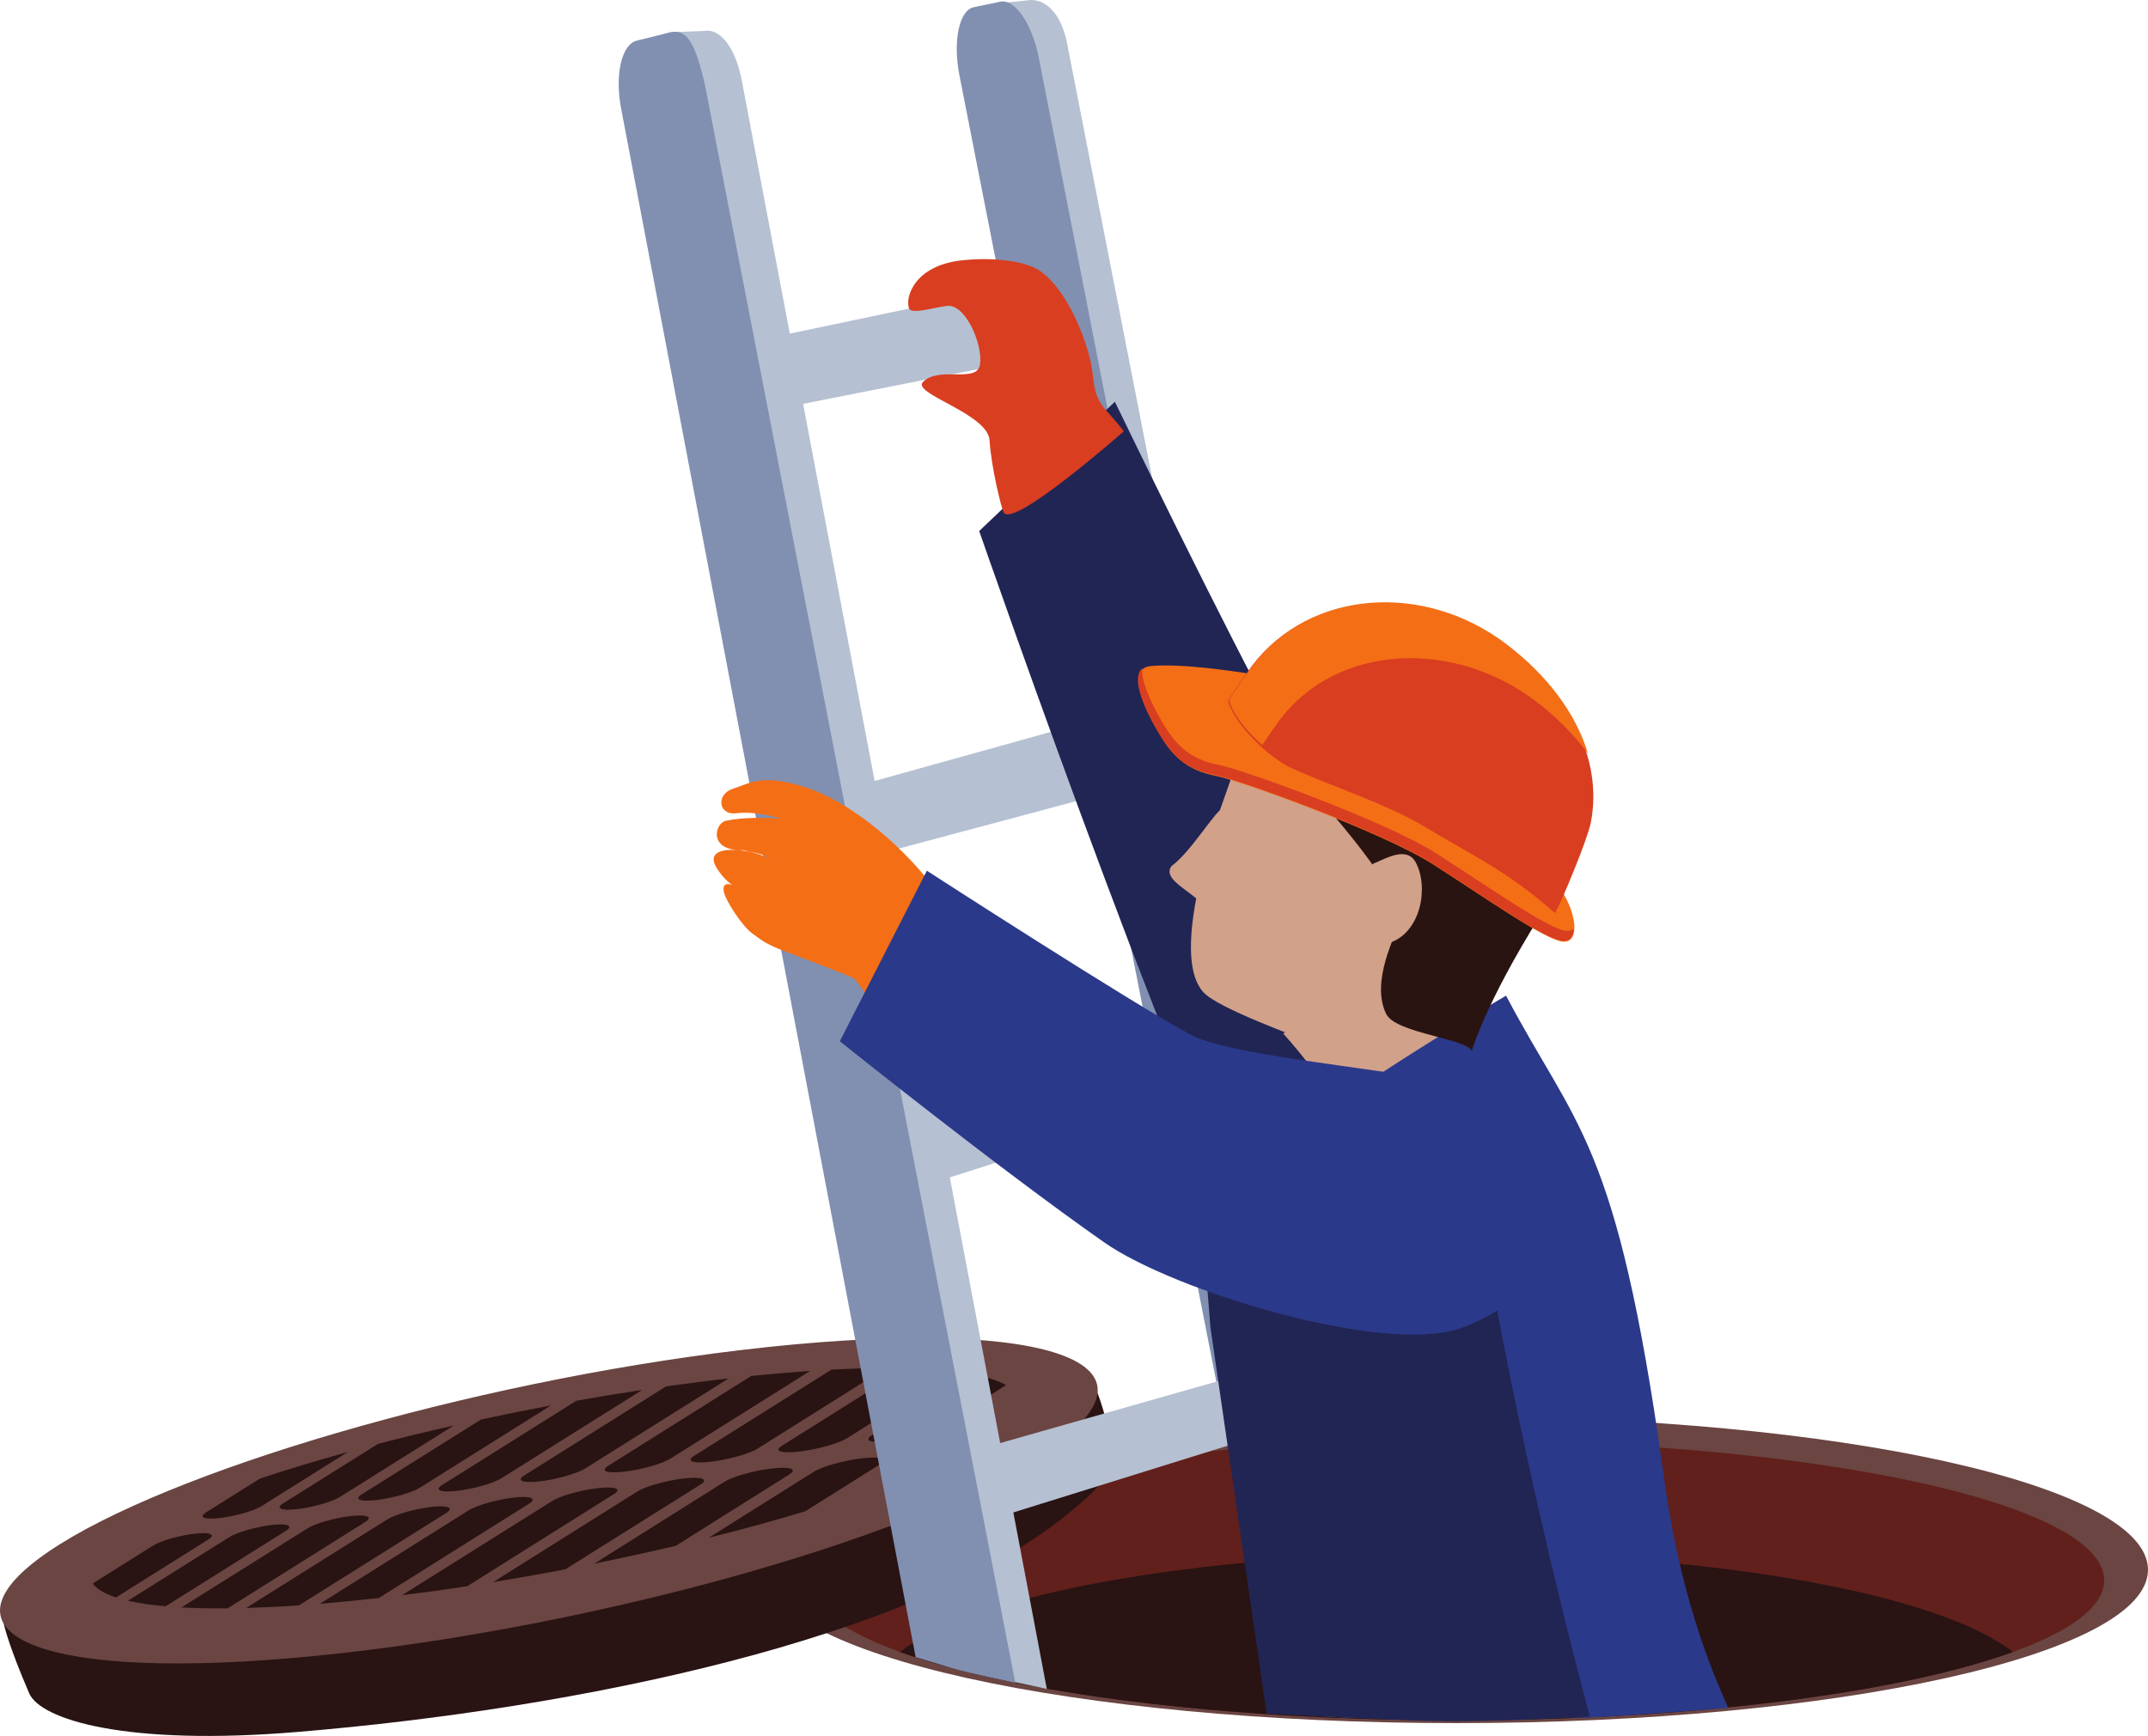 <?xml version="1.0" encoding="UTF-8" standalone="no"?>
<svg
   xmlns:dc="http://purl.org/dc/elements/1.1/"
   xmlns:cc="http://creativecommons.org/ns#"
   xmlns:rdf="http://www.w3.org/1999/02/22-rdf-syntax-ns#"
   xmlns:svg="http://www.w3.org/2000/svg"
   xmlns="http://www.w3.org/2000/svg"
   xmlns:sodipodi="http://sodipodi.sourceforge.net/DTD/sodipodi-0.dtd"
   xmlns:inkscape="http://www.inkscape.org/namespaces/inkscape"
   width="99.436"
   height="80.38"
   viewBox="0 0 99.436 80.38"
   version="1.1"
   id="SVGRoot"
   sodipodi:docname="2.svg"
   inkscape:version="1.0.1 (0767f8302a, 2020-10-17)">
  <defs
     id="defs16142" />
  <sodipodi:namedview
     id="base"
     pagecolor="#ffffff"
     bordercolor="#666666"
     borderopacity="1.0"
     inkscape:pageopacity="0.0"
     inkscape:pageshadow="2"
     inkscape:zoom="0.35"
     inkscape:cx="369.09302"
     inkscape:cy="513.7951"
     inkscape:document-units="px"
     inkscape:current-layer="layer1"
     inkscape:document-rotation="0"
     showgrid="false"
     inkscape:window-width="1366"
     inkscape:window-height="681"
     inkscape:window-x="0"
     inkscape:window-y="57"
     inkscape:window-maximized="0" />
  <g
     inkscape:label="Layer 1"
     inkscape:groupmode="layer"
     id="layer1"
     transform="translate(-30.907,-46.205)">
    <g
       id="g16804">
      <path
         d="m 130.343,118.891 c 0,3.921 -14.335,7.101 -32.013,7.101 -17.68,0 -32.013,-3.18 -32.013,-7.101 0,-3.92 14.333,-7.097 32.013,-7.097 17.679,0 32.013,3.177 32.013,7.097"
         style="fill:#6a4542;fill-opacity:1;fill-rule:nonzero;stroke:none;stroke-width:0.133"
         id="path6865" />
      <path
         d="m 128.315,119.382 c 0,3.576 -13.425,6.477 -29.985,6.477 -16.559,0 -29.984,-2.901 -29.984,-6.477 0,-3.573 13.425,-6.472 29.984,-6.472 16.56,0 29.985,2.899 29.985,6.472"
         style="fill:#61201b;fill-opacity:1;fill-rule:nonzero;stroke:none;stroke-width:0.133"
         id="path6867" />
      <path
         d="m 124.088,122.699 c -3.379,-2.649 -13.632,-4.573 -25.759,-4.573 -12.125,0 -22.377,1.924 -25.76,4.573 5.233,1.889 14.809,3.16 25.76,3.16 10.948,0 20.528,-1.268 25.759,-3.16"
         style="fill:#291313;fill-opacity:1;fill-rule:nonzero;stroke:none;stroke-width:0.133"
         id="path6869" />
      <path
         d="m 79.82,111.142 c 0.641,2.981 -9.032,7.585 -21.604,10.283 -12.572,2.696 -23.281,2.465 -23.92,-0.517 -0.64,-2.983 9.033,-7.585 21.604,-10.283 12.571,-2.697 23.283,-2.465 23.92,0.517"
         style="fill:#291313;fill-opacity:1;fill-rule:nonzero;stroke:none;stroke-width:0.133"
         id="path6871" />
      <path
         d="m 79.184,111.975 c -4.9,4.88 -21.328,9.116 -34.313,10.195 -6.917,0.579 -12.056,0.169 -13.871,-1.681 -0.214,0.716 1.004,3.523 1.255,4.115 0.511,1.215 4.442,2.461 12.429,1.797 12.985,-1.08 28.401,-4.276 35.503,-9.976 1.283,-1.031 2.172,-1.837 2.271,-2.803 -0.009,-0.384 -0.641,-3.276 -1.275,-3.907 -0.239,0.797 -1.085,1.349 -1.999,2.26"
         style="fill:#291313;fill-opacity:1;fill-rule:nonzero;stroke:none;stroke-width:0.133"
         id="path6873" />
      <path
         d="m 74.348,112.312 c -0.391,0.245 -1.412,0.531 -2.263,0.631 -0.852,0.095 -1.217,-0.028 -0.821,-0.277 l 4.539,-2.851 c 0.736,0.131 1.3,0.307 1.675,0.529 z m -2.703,1.696 -3.453,2.172 c -1.405,0.427 -2.905,0.837 -4.473,1.229 l 4.865,-3.057 c 0.393,-0.248 1.395,-0.527 2.243,-0.621 0.849,-0.097 1.221,0.029 0.819,0.277 z m -13.229,4.601 6.035,-3.795 c 0.395,-0.247 1.375,-0.519 2.201,-0.612 0.832,-0.096 1.189,0.028 0.795,0.276 l -5.256,3.304 c -1.231,0.287 -2.493,0.564 -3.775,0.827 z m -4.683,0.855 6.681,-4.197 c 0.385,-0.241 1.352,-0.513 2.159,-0.603 0.813,-0.093 1.157,0.029 0.769,0.276 l -6.259,3.929 c -1.112,0.215 -2.233,0.412 -3.351,0.595 z m -4.212,0.605 6.947,-4.361 c 0.383,-0.24 1.329,-0.505 2.115,-0.596 0.799,-0.089 1.132,0.033 0.743,0.276 l -6.784,4.263 c -1.015,0.159 -2.024,0.296 -3.02,0.419 z m -2.193,0.249 c -0.553,0.056 -1.087,0.105 -1.611,0.148 l 6.888,-4.328 c 0.38,-0.236 1.309,-0.497 2.081,-0.587 0.776,-0.088 1.1,0.035 0.72,0.276 l -6.96,4.371 c -0.375,0.043 -0.748,0.084 -1.119,0.12 z m -5.024,0.341 6.532,-4.097 c 0.369,-0.233 1.288,-0.493 2.039,-0.58 0.759,-0.085 1.072,0.039 0.695,0.275 l -6.823,4.283 c -0.868,0.061 -1.681,0.097 -2.443,0.12 z m -2.994,-0.025 5.83,-3.657 c 0.369,-0.232 1.265,-0.488 2.004,-0.573 0.741,-0.083 1.048,0.039 0.673,0.272 l -6.375,4.003 c -0.779,0.007 -1.491,-0.009 -2.133,-0.044 z m -2.48,-0.309 4.694,-2.944 c 0.368,-0.231 1.248,-0.48 1.972,-0.564 0.725,-0.083 1.017,0.037 0.647,0.271 l -5.567,3.493 c -0.675,-0.059 -1.257,-0.144 -1.745,-0.256 z m -1.629,-0.8 2.787,-1.748 c 0.363,-0.229 1.228,-0.477 1.935,-0.555 0.712,-0.083 0.997,0.039 0.629,0.267 l -4.275,2.683 c -0.534,-0.175 -0.898,-0.391 -1.076,-0.647 z m 5.247,-3.291 2.492,-1.564 c 1.253,-0.417 2.617,-0.829 4.064,-1.229 l -3.975,2.496 c -0.364,0.225 -1.236,0.479 -1.951,0.559 -0.712,0.083 -0.993,-0.036 -0.631,-0.261 z m 11.463,-4.02 -5.261,3.301 c -0.371,0.232 -1.261,0.487 -1.989,0.569 -0.724,0.084 -1.019,-0.035 -0.651,-0.264 l 4.393,-2.755 c 1.131,-0.296 2.305,-0.58 3.508,-0.852 z m 1.264,-0.28 c 1.06,-0.229 2.144,-0.447 3.236,-0.651 l -6.061,3.805 c -0.373,0.233 -1.281,0.491 -2.027,0.577 -0.741,0.085 -1.04,-0.036 -0.669,-0.267 z m 7.46,-1.368 -6.507,4.084 c -0.376,0.236 -1.3,0.499 -2.064,0.587 -0.756,0.087 -1.069,-0.033 -0.692,-0.268 l 6.216,-3.903 c 1.012,-0.179 2.028,-0.347 3.047,-0.5 z m 2.859,-0.397 c 0.388,-0.049 0.768,-0.096 1.141,-0.135 l -6.64,4.169 c -0.383,0.237 -1.325,0.505 -2.105,0.596 -0.775,0.089 -1.096,-0.033 -0.719,-0.271 l 6.572,-4.128 c 0.587,-0.079 1.172,-0.159 1.751,-0.232 z m 2.193,-0.251 c 0.953,-0.097 1.863,-0.173 2.725,-0.233 l -6.468,4.06 c -0.387,0.243 -1.348,0.515 -2.145,0.604 -0.793,0.093 -1.121,-0.028 -0.736,-0.271 z m 6.228,-0.367 -5.933,3.728 c -0.387,0.244 -1.364,0.517 -2.177,0.611 -0.811,0.092 -1.153,-0.029 -0.768,-0.272 l 6.36,-3.993 c 0.903,-0.047 1.74,-0.071 2.519,-0.073 z m 3.131,0.149 -4.923,3.099 c -0.4,0.248 -1.392,0.525 -2.228,0.62 -0.827,0.096 -1.18,-0.027 -0.789,-0.271 l 5.711,-3.588 c 0.833,0.019 1.583,0.065 2.229,0.14 z m -9.849,-0.98 c -12.621,1.503 -26.597,5.631 -32.025,9.32 -5.435,3.696 -0.826,5.944 11.056,4.957 12.811,-1.065 28.987,-5.423 35.189,-9.656 6.197,-4.227 -0.613,-6.241 -14.22,-4.621"
         style="fill:#6a4542;fill-opacity:1;fill-rule:nonzero;stroke:none;stroke-width:0.133"
         id="path6875" />
      <path
         d="m 79.367,124.411 -14.12,-74.475 c -0.307,-1.595 -1.039,-2.445 -1.763,-2.296 l -1.531,0.057 c -0.724,0.149 -1.923,0.749 -1.615,2.345 l 14.629,73.136 c 0,0 2.347,0.789 2.829,0.895 0.483,0.107 1.569,0.337 1.569,0.337"
         style="fill:#b5c0d2;fill-opacity:1;fill-rule:nonzero;stroke:none;stroke-width:0.133"
         id="path6877" />
      <path
         d="M 77.907,124.126 63.538,50.126 c -0.456,-1.996 -0.861,-2.58 -1.584,-2.428 l -1.54,0.381 c -0.724,0.148 -1.06,1.564 -0.752,3.161 l 13.632,71.7 c 0,0 1.225,0.367 1.635,0.493 0.757,0.233 2.979,0.692 2.979,0.692"
         style="fill:#8190b1;fill-opacity:1;fill-rule:nonzero;stroke:none;stroke-width:0.133"
         id="path6879" />
      <path
         d="M 95.446,125.624 80.303,48.203 c -0.309,-1.596 -1.195,-2.117 -1.873,-1.976 l -1.507,0.151 c -0.681,0.141 -1.659,0.427 -1.351,2.023 l 15.965,77.165 c 0,0 2.347,0.133 2.796,0.128 0.451,-0.004 1.112,-0.069 1.112,-0.069"
         style="fill:#b5c0d2;fill-opacity:1;fill-rule:nonzero;stroke:none;stroke-width:0.133"
         id="path6881" />
      <path
         d="M 94.04,125.74 79.003,48.915 c -0.309,-1.595 -1.109,-2.773 -1.787,-2.633 l -1.228,0.256 c -0.677,0.14 -0.977,1.549 -0.669,3.145 l 14.907,75.823 c 0,0 2.243,0.253 3.815,0.235"
         style="fill:#8190b1;fill-opacity:1;fill-rule:nonzero;stroke:none;stroke-width:0.133"
         id="path6883" />
      <path
         d="m 80.439,60.69 c 0.183,0.932 -0.371,1.832 -1.239,2.012 l -11.224,2.225 c -0.868,0.18 -0.792,-0.496 -0.979,-1.424 -0.183,-0.932 -0.716,-1.604 0.152,-1.784 l 11.377,-2.385 c 0.867,-0.179 1.721,0.427 1.912,1.356"
         style="fill:#b5c0d2;fill-opacity:1;fill-rule:nonzero;stroke:none;stroke-width:0.133"
         id="path6885" />
      <path
         d="m 84.898,80.398 c 0.245,0.916 -0.295,1.864 -1.208,2.112 l -11.496,3.073 c -0.912,0.251 -1.189,-0.392 -1.436,-1.309 -0.245,-0.916 -0.304,-1.651 0.611,-1.9 l 11.429,-3.183 c 0.913,-0.251 1.855,0.291 2.1,1.207"
         style="fill:#b5c0d2;fill-opacity:1;fill-rule:nonzero;stroke:none;stroke-width:0.133"
         id="path6887" />
      <path
         d="m 87.746,94.796 c 0.293,0.904 -0.196,1.877 -1.095,2.172 l -12.017,3.832 c -0.897,0.296 -0.509,-0.523 -0.804,-1.425 -0.293,-0.904 0.196,-1.877 1.097,-2.172 l 10.656,-3.507 c 0.9,-0.296 1.868,0.196 2.163,1.1"
         style="fill:#b5c0d2;fill-opacity:1;fill-rule:nonzero;stroke:none;stroke-width:0.133"
         id="path6889" />
      <path
         d="m 90.531,110.446 c 0.295,0.903 -0.236,1.888 -1.184,2.2 l -11.817,3.681 c -0.949,0.313 -0.556,-0.187 -0.852,-1.089 l -0.083,-0.233 c -0.292,-0.904 -0.509,-1.619 0.44,-1.931 l 11.273,-3.205 c 0.949,-0.311 1.928,-0.327 2.223,0.577"
         style="fill:#b5c0d2;fill-opacity:1;fill-rule:nonzero;stroke:none;stroke-width:0.133"
         id="path6891" />
      <path
         d="m 101.04,96.146 c -2.941,-2.52 -8.392,-11.632 -10.796,-16.003 -2.583,-4.693 -7.727,-15.336 -7.727,-15.336 l -6.28,5.987 c 0,0 10.68,30.791 14.084,35.368 5.573,7.495 13.468,-7.664 10.719,-10.016"
         style="fill:#212554;fill-opacity:1;fill-rule:nonzero;stroke:none;stroke-width:0.133"
         id="path6893" />
      <path
         d="m 94.698,100.382 c -2.188,-3.98 -4.387,-6.317 -4.387,-6.317 l 6.828,-5.704 c 0,0 3.26,5.972 4.824,7.097 0.891,0.643 -7.265,4.924 -7.265,4.924"
         style="fill:#d1a18a;fill-opacity:1;fill-rule:nonzero;stroke:none;stroke-width:0.133"
         id="path6895" />
      <path
         d="m 90.164,125.255 c -1.252,-7.655 -2.725,-19.152 -0.131,-25.569 0.603,-1.495 10.593,-7.379 10.593,-7.379 3.231,6.147 5.12,6.643 7.261,21.951 0.619,4.803 1.82,8.4 3.031,11.032 0,0 -5.672,0.432 -6.591,0.451 -0.92,0.019 -14.164,-0.485 -14.164,-0.485"
         style="fill:#2b398a;fill-opacity:1;fill-rule:nonzero;stroke:none;stroke-width:0.133"
         id="path6897" />
      <path
         d="m 89.54,125.546 -2.6,-17.88 -0.472,-5.945 c 0,0 6.777,2.937 12.868,-0.475 0.088,1.927 2.128,13.109 5.168,24.437 0,0 -4.768,0.307 -7.844,0.195 -3.977,-0.143 -7.12,-0.332 -7.12,-0.332"
         style="fill:#212554;fill-opacity:1;fill-rule:nonzero;stroke:none;stroke-width:0.133"
         id="path6899" />
      <path
         d="m 103.044,84.454 c 0.48,-1.336 -0.324,-2.653 -0.7,-3.631 -1.299,-4.531 -8.404,-6.297 -11.573,-3.799 -1.809,1.433 -2.344,3.825 -3.392,6.697 -0.481,0.455 -1.451,2.019 -2.237,2.583 -0.381,0.516 0.471,0.944 1.141,1.499 -0.373,1.98 -0.36,3.556 0.316,4.331 0.66,0.765 4.571,2.143 4.848,2.287 0,0 7.033,2.877 11.597,-9.967"
         style="fill:#d1a18a;fill-opacity:1;fill-rule:nonzero;stroke:none;stroke-width:0.133"
         id="path6901" />
      <path
         d="m 102.786,79.35 c -0.261,-1.584 -1.669,-1.739 -4.864,-2.955 -3.099,-1.171 -2.388,-2.156 -5.321,-0.767 -1.496,0.713 -2.436,3.108 -2.436,3.108 0,0 1.284,0.219 1.937,0.709 0.649,0.495 -0.101,0.084 0.285,1.885 0.325,1.521 0.148,2.508 0.148,2.508 0,0 3.553,4.037 3.165,5.128 -0.156,0.441 -1.372,2.704 -0.619,4.197 0.445,0.883 3.664,1.123 3.961,1.696 0,0 0.608,-2.153 3.133,-6.204 2.712,-4.351 0.668,-8.937 0.609,-9.307"
         style="fill:#2a1412;fill-opacity:1;fill-rule:nonzero;stroke:none;stroke-width:0.133"
         id="path6903" />
      <path
         d="m 94.44,86.215 c 0.655,-0.275 1.6,-0.845 2.011,-0.064 0.608,1.137 0.237,3.269 -1.267,3.727 -1.503,0.46 -0.744,-3.663 -0.744,-3.663"
         style="fill:#d1a18a;fill-opacity:1;fill-rule:nonzero;stroke:none;stroke-width:0.133"
         id="path6905" />
      <path
         d="m 103.028,87.202 c 0.881,1.181 1.059,2.7 0.215,2.604 -0.844,-0.093 -3.652,-2.081 -6.021,-3.591 -2.368,-1.511 -9.016,-3.893 -10.041,-4.087 -1.021,-0.193 -1.753,-0.663 -2.324,-1.499 -0.571,-0.837 -2.048,-3.441 -0.693,-3.581 1.352,-0.141 4.065,0.237 5.605,0.528 1.537,0.289 10.677,6.331 11.453,7.469 0.781,1.145 1.807,2.156 1.807,2.156"
         style="fill:#f46e16;fill-opacity:1;fill-rule:nonzero;stroke:none;stroke-width:0.133"
         id="path6907" />
      <path
         d="m 103.758,89.214 c -0.087,0.071 -0.204,0.108 -0.353,0.092 -0.844,-0.092 -3.655,-2.081 -6.02,-3.592 -2.371,-1.509 -9.017,-3.891 -10.04,-4.087 -1.027,-0.192 -1.756,-0.66 -2.327,-1.499 -0.412,-0.604 -1.285,-2.116 -1.243,-2.972 -0.657,0.583 0.552,2.693 1.056,3.433 0.569,0.837 1.3,1.307 2.325,1.5 1.024,0.195 7.672,2.577 10.037,4.087 2.369,1.507 5.177,3.499 6.023,3.593 0.344,0.036 0.516,-0.192 0.541,-0.556"
         style="fill:#d93e21;fill-opacity:1;fill-rule:nonzero;stroke:none;stroke-width:0.133"
         id="path6909" />
      <path
         d="m 102.896,88.482 c 0.368,-0.668 1.507,-3.445 1.652,-4.177 0.593,-3.019 -1.085,-6.048 -3.933,-8.22 -3.849,-2.936 -9.105,-2.517 -11.74,0.935 -0.2,0.26 -0.967,1.356 -1.124,1.636 0.317,1.121 1.911,2.645 2.947,3.119 1.687,0.773 4.437,1.667 6.165,2.715 2.263,1.369 3.772,2.011 6.033,3.993"
         style="fill:#d93e21;fill-opacity:1;fill-rule:nonzero;stroke:none;stroke-width:0.133"
         id="path6911" />
      <path
         d="m 102.023,78.692 c 0.94,0.717 1.748,1.528 2.395,2.404 -0.565,-1.884 -1.913,-3.644 -3.753,-5.048 -3.847,-2.936 -9.104,-2.519 -11.739,0.935 -0.2,0.265 -0.967,1.359 -1.124,1.639 0.199,0.695 0.792,1.416 1.537,2.077 0.289,-0.433 0.705,-1.02 0.845,-1.204 2.635,-3.453 7.987,-3.739 11.839,-0.803"
         style="fill:#f46e16;fill-opacity:1;fill-rule:nonzero;stroke:none;stroke-width:0.133"
         id="path6913" />
      <path
         d="m 82.928,66.178 c -0.861,-1.173 -1.289,-1.107 -1.428,-2.581 -0.145,-1.48 -1.237,-4.153 -2.583,-4.929 -0.672,-0.388 -2.081,-0.559 -3.463,-0.411 -2.239,0.236 -2.659,1.743 -2.464,2.229 0.117,0.293 1.148,-0.049 1.761,-0.117 0.856,-0.095 1.656,1.783 1.525,2.7 -0.135,0.919 -1.877,0.059 -2.641,0.821 -0.544,0.543 2.996,1.46 3.08,2.699 0.077,1.243 0.54,3.131 0.656,3.345 0.423,0.773 5.556,-3.756 5.556,-3.756"
         style="fill:#d93e21;fill-opacity:1;fill-rule:nonzero;stroke:none;stroke-width:0.133"
         id="path6915" />
      <path
         d="m 74.088,87.226 c -1.684,-2.152 -3.999,-3.981 -5.972,-4.592 -1.972,-0.612 -2.508,-0.151 -3.285,0.095 -0.777,0.247 -0.695,1.245 0.18,1.132 0.893,-0.117 2.057,0.247 2.057,0.247 0,0 -1.499,-0.128 -2.565,0.105 -0.508,0.109 -0.848,1.413 0.837,1.359 0.364,0.123 0.908,0.117 1.185,0.411 -0.611,-0.44 -3.133,-0.817 -2.472,0.359 0.217,0.381 0.6,0.799 0.947,0.957 0.729,0.339 1.213,0.765 1.213,0.765 0,0 -2.045,-1.661 -1.789,-0.525 0.08,0.356 0.825,1.544 1.308,1.888 0.411,0.289 0.481,0.399 1.212,0.709 0.409,0.172 3.417,1.28 3.516,1.391 0.723,0.824 1.515,2.467 1.515,2.467 0,0 4.713,-4.951 3.495,-5.339 -0.845,-0.271 -1.381,-1.428 -1.381,-1.428"
         style="fill:#f46e16;fill-opacity:1;fill-rule:nonzero;stroke:none;stroke-width:0.133"
         id="path6917" />
      <path
         d="m 98.46,107.724 c -3.521,1.204 -13.204,-1.727 -16.432,-3.989 -4.939,-3.457 -12.244,-9.316 -12.244,-9.316 l 4.029,-7.897 c 0,0 9.512,6.155 12.205,7.589 1.796,0.957 8.195,1.492 11.783,2.187 5.549,1.076 7.32,9.153 0.659,11.427"
         style="fill:#2b398a;fill-opacity:1;fill-rule:nonzero;stroke:none;stroke-width:0.133"
         id="path6919" />
    </g>
  </g>
</svg>

